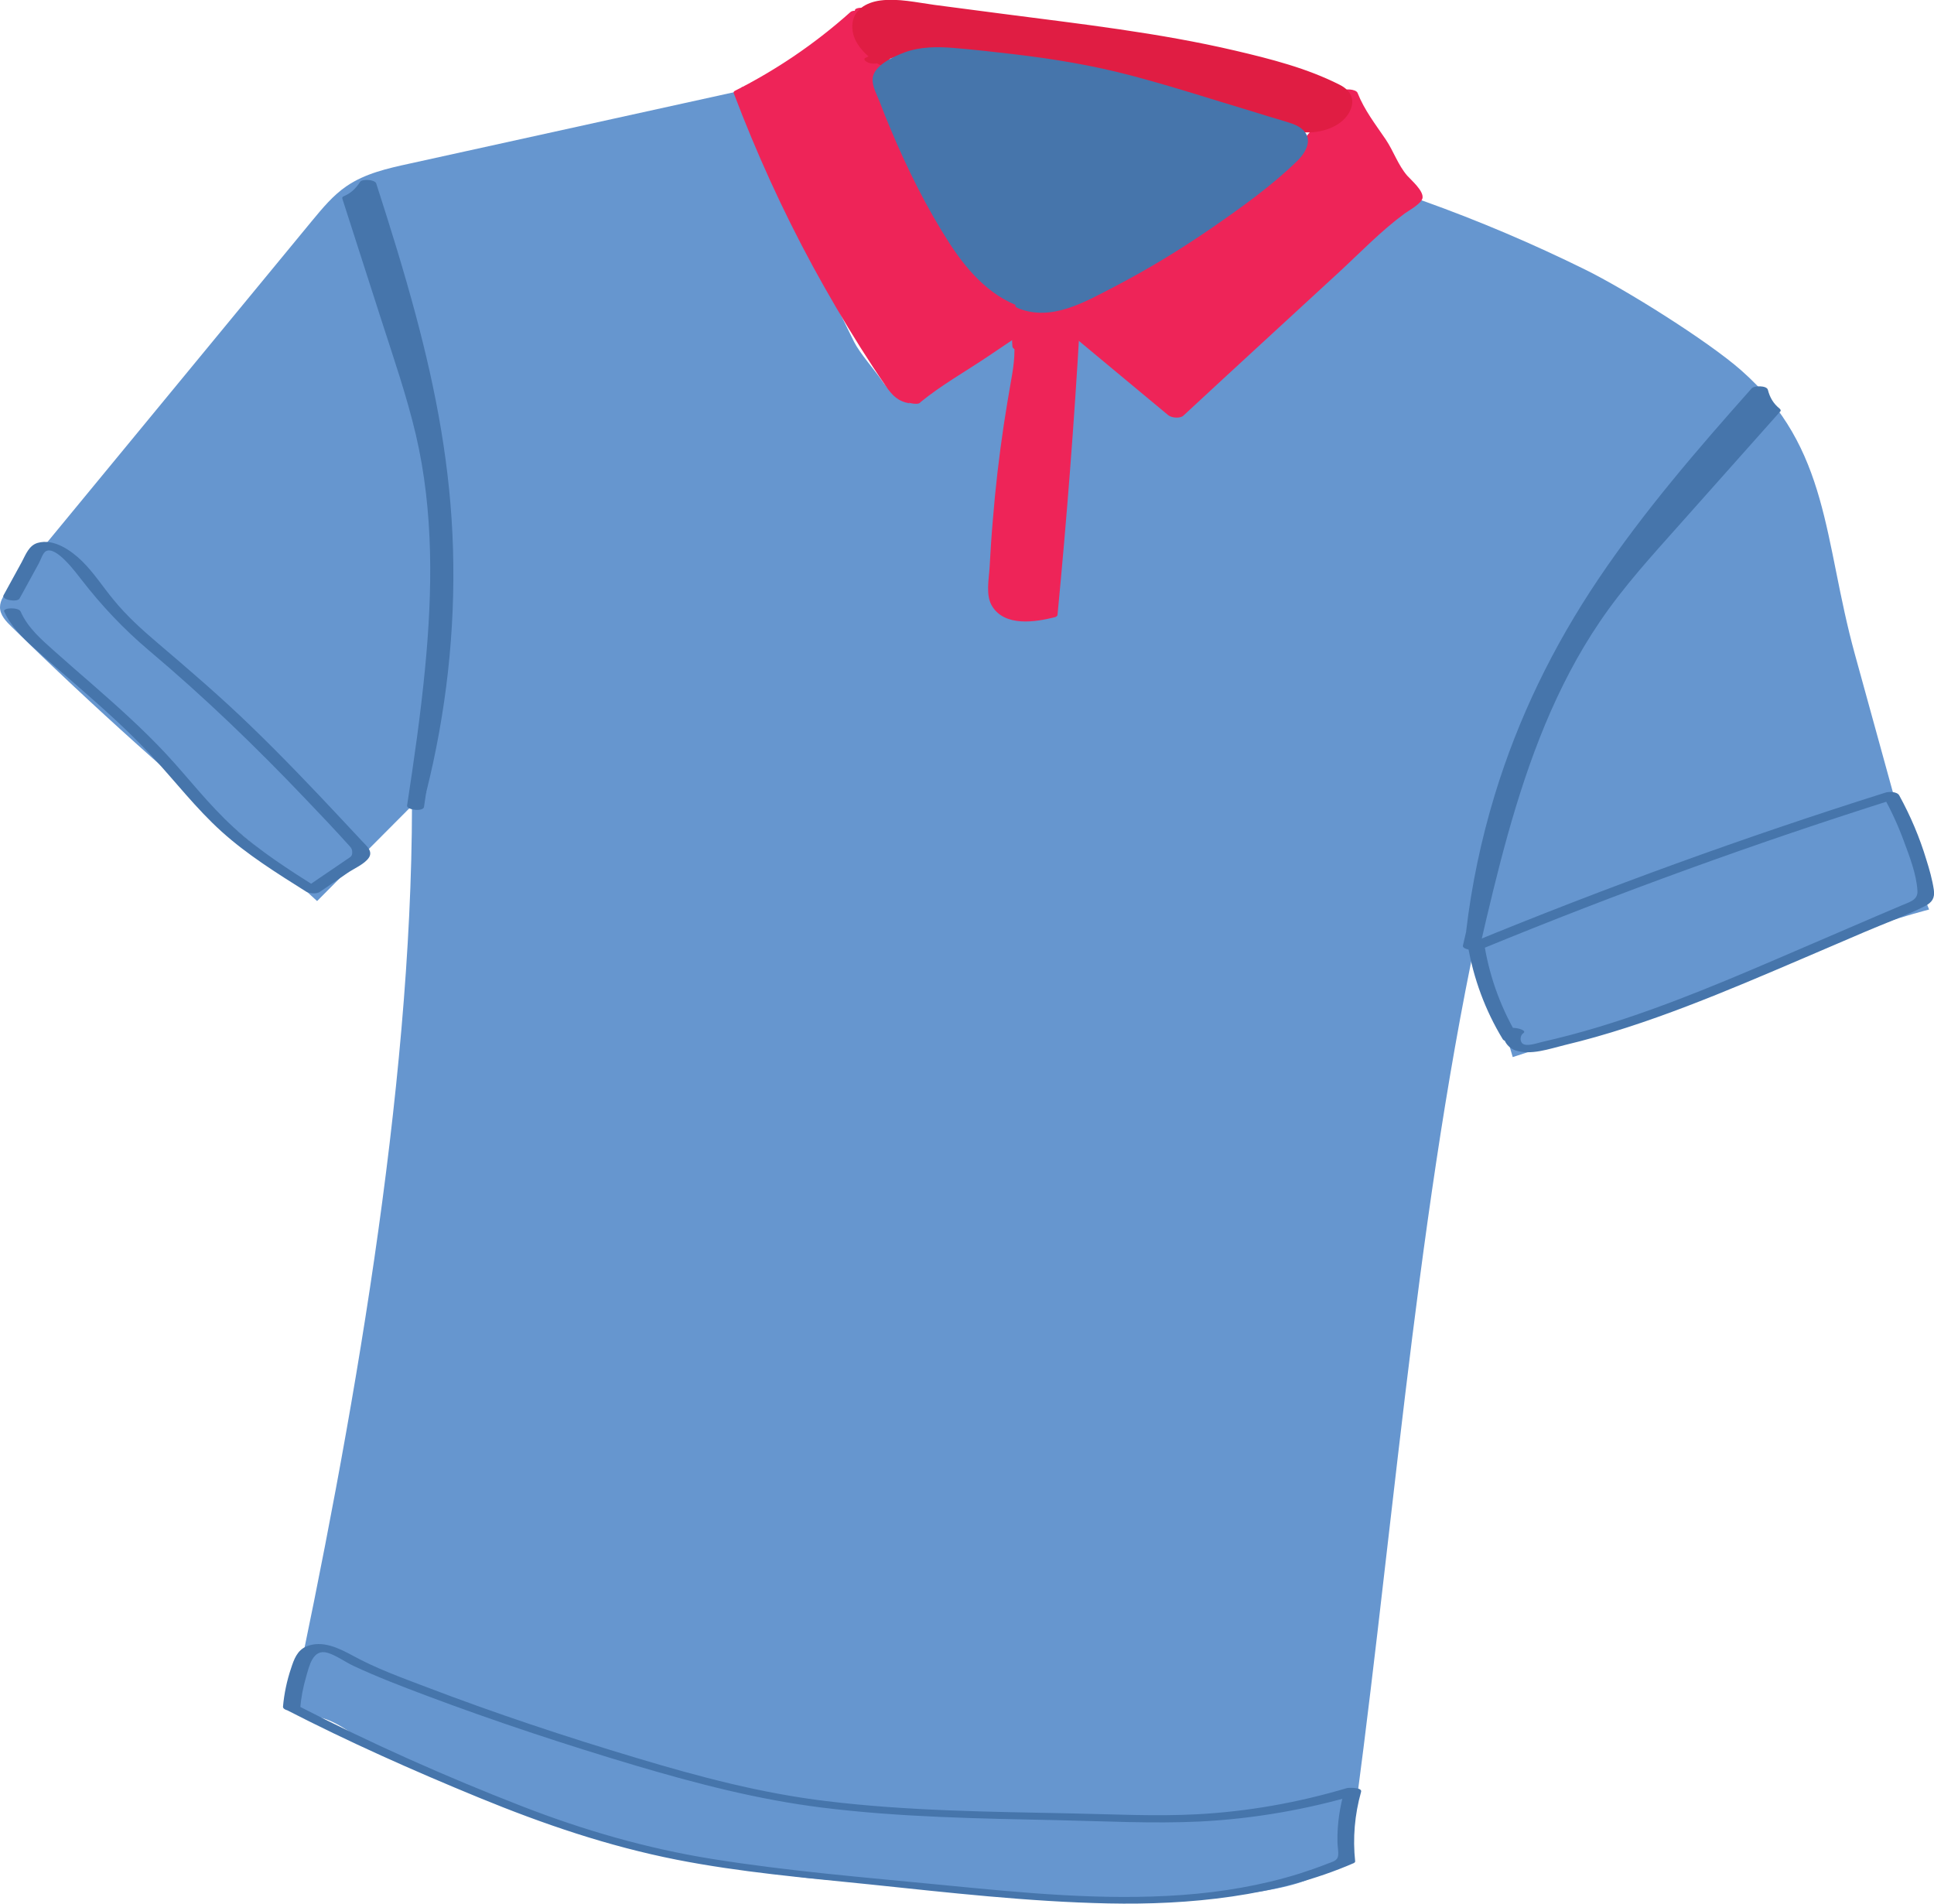 <?xml version="1.0" encoding="UTF-8"?><svg id="Layer_1" xmlns="http://www.w3.org/2000/svg" width="114.54" height="112.74" viewBox="0 0 114.54 112.74"><defs><style>.cls-1{fill:#4675ab;}.cls-1,.cls-2,.cls-3,.cls-4{stroke-width:0px;}.cls-2{fill:#e01d43;}.cls-3{fill:#ee2458;}.cls-4{fill:#6696cf;}</style></defs><path class="cls-4" d="M44.52,5.23c-6.76,1.49-13.51,2.97-20.27,4.46-1.29.28-2.62.58-3.72,1.33-.81.55-1.44,1.32-2.07,2.08C12.49,20.34,6.52,27.59.55,34.84.28,35.17,0,35.53,0,35.96c0,.47.36.84.7,1.17,4.84,4.74,9.88,9.26,15.12,13.56.65.54,2.96,2.67,2.96,2.67,0,0,3.87-3.9,5.62-5.65-.02,17.01-3.57,36.79-7.11,53.43-.02.08,0,.14.02.18.23.32.98.33,1.17.33,1.22,0,2.67,1.25,3.3,1.69,2.07,1.43,12.49,5.98,25.36,7.78,1.61.23.3,0,7.26.69,0,0,21.54,2.16,24.47-1.41.01-.01.06-.08.14-.12.33-.14.78.43.85-.05,2.51-17.74,3.88-37.34,7.6-54.87.71,2.41,1.42,4.82,2.13,7.24,7.5-2.4,14.92-5.07,22.24-8.01.65-.26,2.42-.73,2.42-.73,0,0-.7-1.69-.86-2.28-1.18-4.28-2.36-8.57-3.54-12.85-1.86-6.76-1.47-12.17-6.73-16.8-1.99-1.75-6.85-4.79-9.23-5.96-3.12-1.54-6.32-2.9-9.59-4.07-.72-.26-1.5-.51-2.24-.35-.91.2-1.56.97-2.15,1.69-1.93,2.37-3.85,4.73-5.78,7.1-1.12,1.38-3.41,3.26-4.12,3.82-.7.56-.74-.32-2.35-1.5-.93-.68-2.87-2.58-3.61-3.46-1.58-1.89-3.95.48-7.23,2.25-2.37,1.28-3.21,3.12-4.59,1.09-.43-.63-1.31-1.62-1.65-2.3-2.34-4.7-4.73-10.06-6.66-15.09"/><path class="cls-3" d="M50.83.81c-2.07,1.87-4.4,3.45-6.89,4.7,2.32,6.18,5.4,12.07,9.13,17.51.21.31.48.65.85.66.25,0-.03.11.17-.03,2.49-1.71,5.49-3.68,7.98-5.39,2.51,2.09,5.02,4.17,7.53,6.26,3.76-3.49,8.72-8.02,12.48-11.51.16-.15,1.58-1.1,1.65-1.31.11-.3-1.21-1.55-1.32-1.85-.7-1.82-1.81-2.51-2.5-4.34-3.87,5.52-10.68,11.13-17.26,12.61-.62.14-1.26.26-1.88.17-.83-.11-1.59-.56-2.24-1.09-1.53-1.24-2.62-2.94-3.54-4.69-1.95-3.69-3.27-7.73-3.87-11.86"/><path class="cls-3" d="M50.36.72c-2.07,1.85-4.36,3.41-6.84,4.66-.06.03-.09.08-.06.15,1.33,3.51,2.89,6.94,4.68,10.24.89,1.63,1.83,3.24,2.82,4.81.49.77.98,1.53,1.5,2.28.39.57.73.91,1.42,1.03l-.35-.22v.02c.31,0,.63-.01.94-.02h0s.02.1.04.15c1.23-1.01,2.69-1.83,4.01-2.72s2.67-1.79,3.99-2.7l-.86-.08c2.51,2.09,5.02,4.17,7.53,6.26.2.17.71.22.91.03,3.06-2.84,6.13-5.65,9.2-8.48,1.28-1.18,2.51-2.47,3.92-3.5.25-.18.98-.57,1.04-.91.06-.43-.66-1.04-.91-1.32-.55-.64-.8-1.44-1.27-2.14-.61-.9-1.26-1.73-1.67-2.76-.09-.23-.82-.28-.96-.08-3.08,4.36-7.26,8.14-12,10.61-1.19.62-2.44,1.15-3.72,1.55-.65.2-1.32.39-2,.49-1.01.14-1.8-.19-2.58-.79-2.2-1.68-3.55-4.34-4.66-6.81-1.4-3.1-2.35-6.39-2.85-9.76-.05-.32-1.03-.32-1-.09.47,3.18,1.34,6.29,2.6,9.24,1.17,2.72,2.62,5.7,5.03,7.54,1.09.83,2.32,1.24,3.7,1.08,1.44-.17,2.87-.66,4.21-1.2,2.67-1.09,5.13-2.65,7.37-4.44,2.6-2.08,4.93-4.51,6.86-7.23l-.96-.08c.35.88.87,1.62,1.41,2.39.25.35.49.71.7,1.09.18.34.29.71.5,1.03.32.48.81.84,1.1,1.35.13.22.11.24-.05.41-.22.23-.53.42-.79.6-1.29.94-2.41,2.11-3.58,3.19-1.52,1.4-3.04,2.8-4.56,4.19-1.68,1.55-3.36,3.09-5.03,4.64l.91.03c-2.51-2.09-5.02-4.17-7.53-6.26-.19-.16-.65-.22-.86-.08-1.39.95-2.78,1.89-4.18,2.82-1.3.87-2.72,1.68-3.93,2.67-.05.04,0,.13.04.16h0c.12.09.94.3.94-.01v-.02c0-.14-.25-.21-.35-.22-.63-.11-1.12-1.24-1.45-1.73-.48-.73-.95-1.46-1.4-2.21-.91-1.49-1.78-3-2.6-4.54-1.63-3.08-3.07-6.27-4.3-9.53l-.06.15c2.52-1.27,4.85-2.87,6.95-4.75.17-.15-.72-.39-.95-.19h0Z"/><path class="cls-2" d="M51.7,3.59c2-1.03,4.4-.75,6.63-.44,4.65.65,9.33,1.3,13.79,2.78.86.29,1.71.6,2.54.95.84.35,1.7.73,2.61.76s1.9-.39,2.25-1.24c.13-.31.14-.7-.07-.96-.12-.14-.29-.23-.46-.31-1.6-.76-3.3-1.29-5.02-1.72-4.02-1.02-8.14-1.55-12.25-2.09-2.7-.35-5.39-.7-8.09-1.05-.85-.11-1.88-.15-2.38.54-.35.47-.3,1.15-.02,1.66s.74.9,1.22,1.24"/><path class="cls-2" d="M52.12,3.73c2.01-.99,4.29-.64,6.42-.35,2.32.32,4.65.65,6.95,1.09s4.57.99,6.78,1.75c1.8.62,3.76,1.87,5.74,1.58.71-.11,1.47-.44,1.86-1.08.44-.73.19-1.34-.53-1.7-1.93-.98-4.09-1.53-6.18-2.02-4.53-1.06-9.16-1.58-13.77-2.18-1.35-.18-2.7-.35-4.05-.53-1.04-.14-2.15-.4-3.21-.26-.82.11-1.61.55-1.65,1.46-.05,1.01.75,1.74,1.5,2.28.18.13.46.17.68.13.1-.02.39-.12.2-.26-.7-.51-1.49-1.2-1.38-2.16.12-1.11,1.23-1.13,2.11-1.03,2.09.25,4.17.54,6.25.81,4.23.55,8.49,1.05,12.66,1.99,2,.46,4.03.98,5.9,1.86.54.25.84.59.61,1.19-.15.39-.46.69-.84.88-1.04.53-2.18-.04-3.16-.44-3.68-1.51-7.54-2.41-11.46-3.05-2.19-.36-4.39-.7-6.59-.94-1.93-.21-3.92-.2-5.69.67-.21.1.06.25.15.29.2.08.49.08.69-.01h0Z"/><path class="cls-1" d="M61.18,18.14c-2.27-.55-3.81-2.63-4.99-4.65-1.56-2.64-2.86-5.44-3.9-8.32-.07-.18-.13-.37-.09-.56.04-.21.19-.37.35-.51.61-.54,1.37-.9,2.17-1.04.73-.12,1.48-.05,2.21.02,3.1.3,6.22.64,9.24,1.39,1.1.27,2.19.6,3.28.93,2.15.65,4.3,1.3,6.46,1.95.4.12.85.28,1.02.66.24.55-.25,1.14-.7,1.54-3.67,3.22-7.77,5.93-12.17,8.05-1.08.52-2.35,1.01-3.44.52"/><path class="cls-1" d="M61.45,17.99c-1.69-.45-2.93-1.74-3.9-3.13-1.08-1.54-1.96-3.24-2.78-4.93-.42-.86-.81-1.74-1.17-2.63-.18-.43-.35-.85-.51-1.28s-.59-1.15-.29-1.6c.5-.75,1.69-1.15,2.54-1.21,1.03-.08,2.11.11,3.13.22,2.06.21,4.12.48,6.15.9s4.18,1.1,6.24,1.73c1,.3,1.99.6,2.99.9.52.16,1.04.31,1.55.47.42.13.97.23,1.06.74.16.85-1.1,1.63-1.65,2.09-.75.63-1.51,1.23-2.29,1.81-1.72,1.28-3.51,2.46-5.37,3.53-.9.52-1.81,1.01-2.73,1.47-1.03.52-2.38,1.36-3.55.9-.29-.11-1.13.06-.53.3,1.95.77,3.92-.39,5.62-1.27,2-1.04,3.93-2.21,5.79-3.49,1.75-1.21,3.56-2.5,5.08-3.98.54-.53.98-1.35.24-1.92-.29-.23-.67-.33-1.02-.44-.64-.19-1.28-.38-1.91-.58-2.37-.71-4.73-1.48-7.12-2.11s-4.63-.99-6.98-1.27c-1.18-.14-2.36-.27-3.55-.37-.98-.08-1.98-.08-2.91.26-.62.23-1.86.78-1.9,1.57-.03.45.27.98.43,1.39.2.54.42,1.07.64,1.6.98,2.33,2.12,4.64,3.49,6.76,1.13,1.74,2.59,3.35,4.66,3.89.16.04.56.14.69-.01.12-.14.03-.24-.15-.29h0Z"/><path class="cls-3" d="M60.45,19.69c.28,1.01.08,2.08-.1,3.11-.7,3.97-1.13,7.99-1.28,12.02-.01.28-.02.57.07.84.19.54.76.86,1.32.93s1.13-.08,1.68-.22c.55-5.71.99-11.43,1.32-17.15-.56-.13-1.13-.26-1.69-.39-.19-.05-.4-.09-.59-.05-.69.13-.78,1.08-.71,1.78"/><path class="cls-3" d="M59.96,19.7c.23.94.09,1.9-.08,2.84-.15.87-.3,1.74-.43,2.61-.28,1.87-.5,3.76-.65,5.65-.08.92-.14,1.85-.19,2.78-.04.71-.25,1.68.15,2.32.76,1.23,2.56.94,3.71.65.05-.01.15-.06.16-.13.55-5.71.99-11.43,1.32-17.15,0-.14-.26-.2-.35-.22-.63-.15-1.26-.33-1.89-.44-.36-.06-.76-.09-1.1.07-.68.32-.71,1.19-.65,1.84.03.31,1.02.33,1,.09-.04-.43-.08-1.06.21-1.42.36-.43,1.64.1,2.13.22l-.35-.22c-.33,5.72-.77,11.44-1.32,17.15l.16-.13c-.85.22-1.99.38-2.21-.73-.14-.72,0-1.56.05-2.29.09-1.57.22-3.14.39-4.7s.38-3.04.63-4.55c.23-1.4.62-2.83.27-4.24-.06-.26-1.05-.29-.97.02h0Z"/><path class="cls-1" d="M87.33,55.21c.69-5.84,2.5-11.55,5.32-16.72,3.08-5.65,7.29-10.59,11.57-15.4.09.46.37.89.75,1.17-2.16,2.43-4.32,4.86-6.48,7.28-1.33,1.5-2.67,3-3.83,4.63-4.14,5.8-5.91,12.92-7.52,19.87"/><path class="cls-1" d="M87.83,55.25c.58-4.81,1.89-9.53,3.93-13.94s4.7-8.27,7.68-11.98c1.69-2.1,3.47-4.13,5.26-6.15l-.96-.08c.13.5.39.9.79,1.22l-.04-.16c-1.77,1.99-3.54,3.98-5.32,5.98s-3.44,3.78-4.93,5.84c-2.66,3.7-4.37,7.99-5.65,12.34-.75,2.53-1.36,5.11-1.95,7.68-.06.25.93.39,1,.09,1.03-4.46,2.11-8.95,3.87-13.19.89-2.13,1.95-4.19,3.25-6.1,1.39-2.05,3.06-3.88,4.7-5.72,1.99-2.24,3.99-4.48,5.98-6.72.05-.05,0-.12-.04-.16-.37-.3-.58-.65-.7-1.12-.07-.26-.82-.25-.96-.08-3.21,3.61-6.37,7.27-9.07,11.28s-4.76,8.25-6.15,12.81c-.8,2.64-1.37,5.34-1.69,8.07-.03.27.96.38,1,.09h0Z"/><path class="cls-1" d="M24.74,46.89c1.47-5.82,1.94-11.85,1.39-17.68-.61-6.37-2.42-12.4-4.33-18.33-.24.42-.62.74-1.04.89.96,2.99,1.93,5.99,2.89,8.98.6,1.85,1.19,3.7,1.6,5.62,1.45,6.84.44,14.22-.64,21.38"/><path class="cls-1" d="M25.24,46.93c1.18-4.7,1.73-9.55,1.59-14.4s-1-9.37-2.22-13.92c-.7-2.61-1.5-5.18-2.33-7.75-.08-.23-.84-.28-.96-.08-.25.39-.55.67-.98.85-.07.03-.08.09-.06.15.76,2.36,1.52,4.73,2.28,7.09s1.52,4.55,2.07,6.88c1.06,4.54.99,9.26.54,13.87-.26,2.7-.65,5.39-1.06,8.08-.04.27.95.38,1,.09.72-4.75,1.41-9.53,1.36-14.35-.02-2.32-.22-4.64-.69-6.92s-1.22-4.51-1.94-6.73c-.86-2.68-1.73-5.36-2.59-8.03l-.06.15c.47-.2.82-.51,1.09-.94l-.96-.08c1.46,4.53,2.86,9.1,3.7,13.79s1.06,9.43.62,14.15c-.25,2.7-.72,5.38-1.38,8.01-.06.24.92.39,1,.09h0Z"/><path class="cls-1" d="M89.97,61.51c-1.02-1.68-1.71-3.51-2.04-5.45l-.16.13c8.06-3.31,16.26-6.29,24.57-8.91l-.82-.16c.47.85.88,1.73,1.22,2.65s.77,2.01.82,3c.03.54-.51.66-.92.84-.49.21-.99.42-1.48.63-1.02.44-2.05.88-3.07,1.32-3.9,1.67-7.79,3.41-11.82,4.75-1.08.36-2.16.69-3.26.98-.57.15-1.14.29-1.71.42-.26.06-.92.3-1.15.07-.15-.15-.11-.48.06-.59.31-.19-.61-.42-.84-.28-.62.39-.17,1.1.37,1.29.92.31,2.02-.09,2.92-.31,2.48-.59,4.89-1.4,7.27-2.31s4.57-1.85,6.84-2.82c1.21-.52,2.43-1.04,3.64-1.56s2.44-.96,3.59-1.54c.43-.22.6-.48.53-.97-.09-.6-.26-1.2-.44-1.77-.4-1.33-.94-2.6-1.61-3.82-.13-.23-.62-.23-.82-.16-8.31,2.62-16.51,5.6-24.57,8.91-.03.01-.17.06-.16.13.34,1.97,1.03,3.85,2.07,5.56.15.25,1.11.2.97-.02h0Z"/><path class="cls-1" d="M.25,36.21c.38.86,1.04,1.5,1.72,2.12.8.73,1.62,1.43,2.44,2.14,1.57,1.37,3.14,2.75,4.56,4.28s2.64,3.13,4.16,4.5,3.27,2.46,5,3.55c.18.11.6.15.79.03.55-.37,1.09-.74,1.64-1.12.37-.26,1.02-.53,1.28-.91s-.12-.7-.36-.95c-.43-.46-.86-.92-1.28-1.37-1.74-1.86-3.5-3.7-5.33-5.47s-3.64-3.32-5.52-4.92c-.94-.8-1.86-1.63-2.64-2.59-.62-.75-1.15-1.58-1.84-2.26-.64-.63-1.68-1.37-2.64-1.09-.52.15-.71.7-.94,1.13-.36.66-.72,1.32-1.08,1.97-.15.27.82.44.95.19.25-.45.49-.9.74-1.35.13-.24.26-.48.4-.73.1-.18.24-.63.42-.72.61-.33,1.79,1.29,2.09,1.67,1.21,1.56,2.49,2.92,4,4.2,3.28,2.76,6.34,5.71,9.3,8.82.84.88,1.68,1.76,2.49,2.66.14.16.25.23.26.46.01.28-.12.3-.33.45-.27.19-.55.37-.82.56-.55.37-1.09.74-1.64,1.12l.79.03c-1.74-1.1-3.49-2.21-5.02-3.61s-2.66-2.91-4-4.35-2.87-2.81-4.38-4.13c-.76-.66-1.52-1.32-2.27-1.99s-1.55-1.36-1.97-2.32c-.12-.26-1.09-.24-.97.02H.25Z"/><path class="cls-1" d="M17.78,101.17c.05-.64.17-1.25.35-1.87s.39-1.69,1.28-1.42c.52.16,1.03.54,1.52.77,1.39.65,2.83,1.2,4.26,1.74,4.1,1.54,8.27,2.92,12.47,4.17,3.62,1.07,7.24,2.01,10.99,2.48,4.64.58,9.33.65,14,.75,2.79.06,5.6.21,8.39.08,3.2-.16,6.36-.71,9.43-1.62l-.84-.22c-.29.99-.44,2.02-.42,3.05,0,.25.07.56.04.8-.04.33-.34.37-.64.49-.55.22-1.11.41-1.67.59-2.25.7-4.59,1.09-6.94,1.26-4.72.34-9.45-.13-14.15-.59s-9.17-.82-13.71-1.55c-3.85-.62-7.58-1.7-11.21-3.11-4.53-1.76-8.98-3.74-13.29-5.96-.23-.12-1.19-.02-.73.22,3.73,1.92,7.55,3.62,11.42,5.21s7.69,2.89,11.74,3.69c3.76.74,7.6,1.07,11.41,1.46,4.7.49,9.42,1.03,14.16,1.13s9.96-.4,14.54-2.39c.04-.02.07-.05.08-.09-.15-1.39-.03-2.78.35-4.13.08-.27-.72-.25-.84-.22-2.89.86-5.87,1.39-8.88,1.55-2.45.13-4.91,0-7.37-.05-4.86-.1-9.75-.14-14.58-.73-3.83-.46-7.53-1.44-11.22-2.55-4.22-1.26-8.4-2.65-12.51-4.22-1.45-.55-2.94-1.09-4.31-1.84-.81-.44-1.81-.94-2.75-.55-.55.23-.74.77-.91,1.29-.25.74-.41,1.5-.48,2.28-.02.28.97.37,1,.09Z"/></svg>